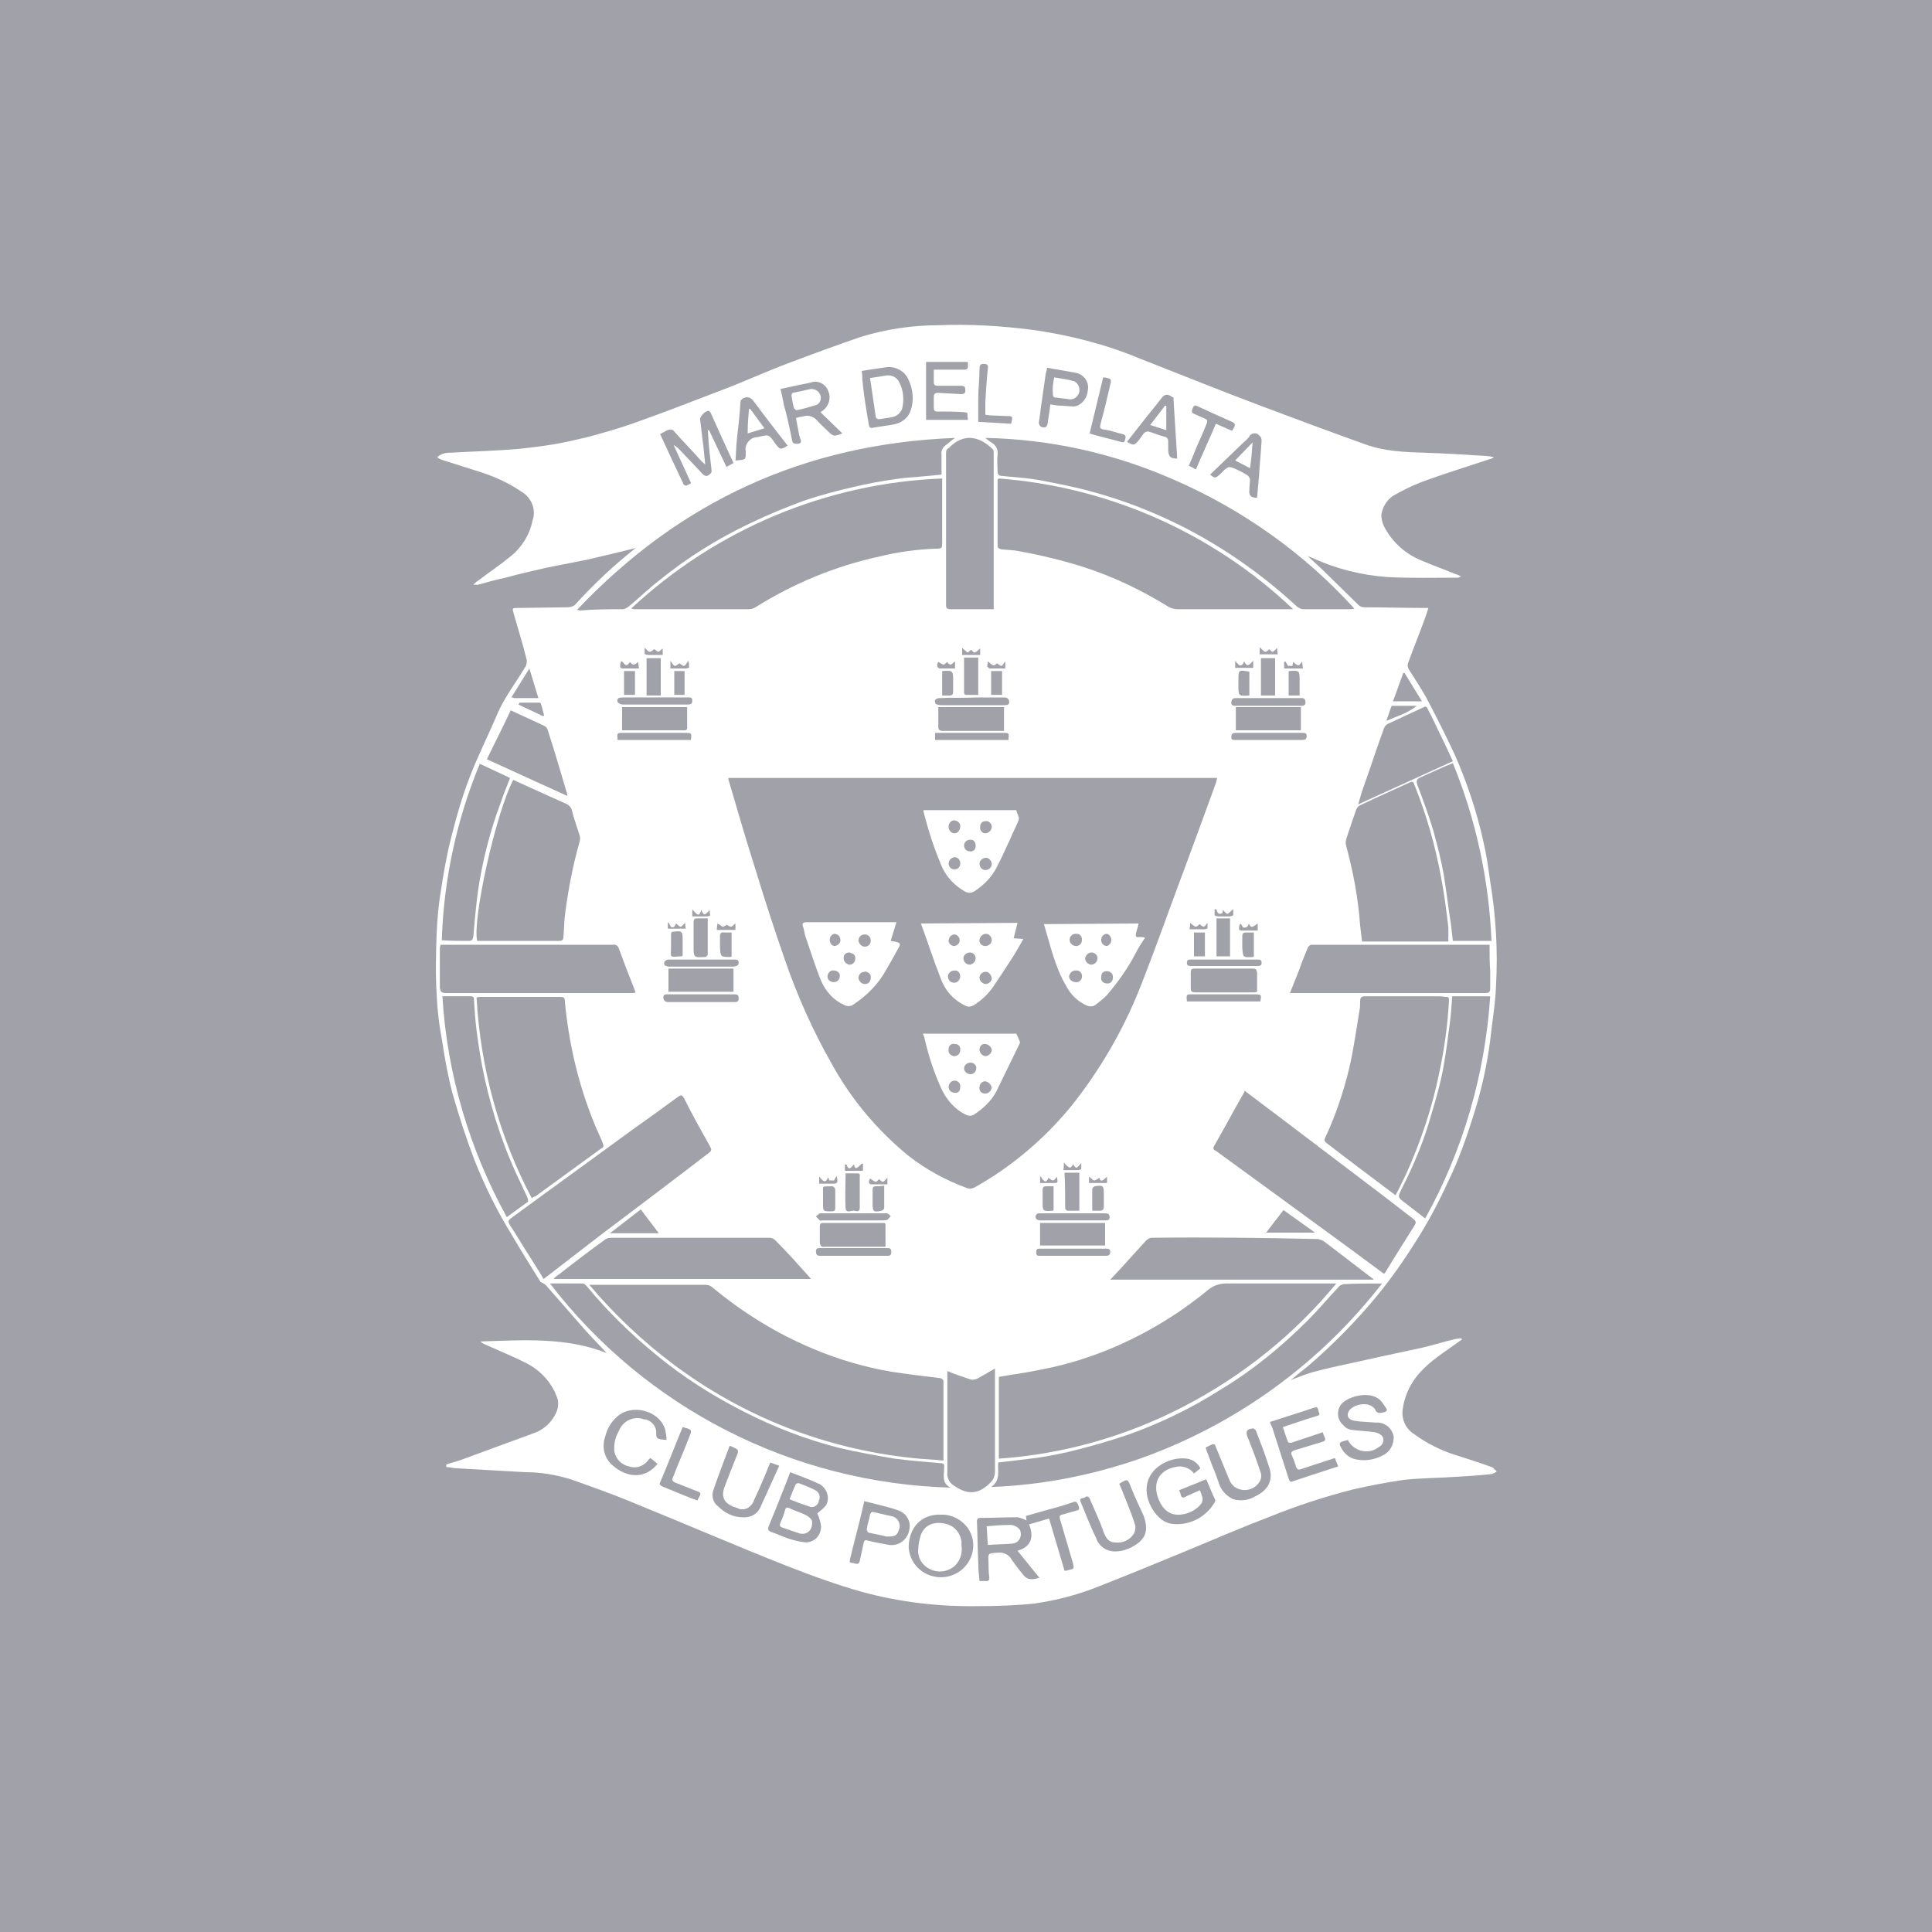 <?xml version="1.0" encoding="utf-8"?>
<!-- Generator: Adobe Illustrator 25.4.1, SVG Export Plug-In . SVG Version: 6.00 Build 0)  -->
<svg version="1.1" id="f251124b-c59f-4777-8ab0-fe7771913d8c"
	 xmlns="http://www.w3.org/2000/svg" xmlns:xlink="http://www.w3.org/1999/xlink" x="0px" y="0px" viewBox="0 0 300 300"
	 style="enable-background:new 0 0 300 300;" xml:space="preserve">
<style type="text/css">
	.st0{fill:#A1A1AA;}
</style>
<path class="st0" d="M187.3,229.7l-4.2,1.7c0.1,0.2,0.1,0.3,0.2,0.5c0.1,0.7,0.4,0.8,1,0.4c0.7-0.3,1.3-0.6,2-0.9
	c0.2,0.4,0.3,0.8,0.4,1.1c0.1,0.3,0,0.6-0.1,0.9c-0.8,1.1-2.1,1.7-3.4,1.8c-1.5,0.1-2.6-0.7-3.3-2.4c-1.1-2.8,0.3-4.8,3.2-5.1
	c0.9,0,1.8,0.4,2.3,1.1l1-0.8c-0.4-0.8-1.2-1.4-2.1-1.5c-2.7-0.4-6.8,1.6-6.2,5.6c0.3,1.8,1.7,4.1,3.7,4.5c2.7,0.4,5.4-0.9,6.8-3.3
	c0.1-0.1,0.1-0.2,0.1-0.4C188.2,231.9,187.8,230.8,187.3,229.7z"/>
<path class="st0" d="M83.1,185.8c3.4-2.5,6.9-5,10.3-7.5c0.3-0.1,0.4-0.4,0.2-0.7c0,0,0-0.1,0-0.1c-0.4-1-0.9-2-1.3-3
	c-2.5-6.1-4-12.6-4.6-19.1c0-0.5-0.2-0.6-0.7-0.6c-4.1,0-8.2,0-12.3,0c-0.2,0-0.4,0-0.7,0.1c0.6,10.9,3.5,21.6,8.6,31.2
	C82.7,185.9,82.9,185.8,83.1,185.8z"/>
<path class="st0" d="M81.9,186c-0.2-0.6-0.6-1.2-0.8-1.8c-2.7-5.4-4.6-11.1-5.9-17c-0.5-2.4-0.9-4.8-1.2-7.2
	c-0.2-1.6-0.3-3.1-0.4-4.7c0-0.3,0-0.6-0.5-0.6h-4.4c0.7,12,4.2,23.8,10,34.3c1.2-0.9,2.2-1.6,3.3-2.4C82,186.5,82,186.2,81.9,186z"
	/>
<path class="st0" d="M110.1,179c0.4-0.3,0.4-0.5,0.2-0.9c-1.4-2.5-2.8-5-4.1-7.6c-0.3-0.5-0.5-0.5-0.9-0.2c-2.2,1.6-4.5,3.3-6.8,4.9
	c-6.4,4.7-12.8,9.3-19.2,14c-0.4,0.3-0.4,0.5-0.2,0.9c1.2,1.8,2.2,3.6,3.4,5.4c0.6,1,1.3,2,1.9,3.1c0.3-0.2,0.5-0.4,0.8-0.6l7.9-6.1
	C98.8,187.6,104.5,183.3,110.1,179z"/>
<path class="st0" d="M224.3,115.4c-0.9-1.8-1.7-3.6-2.6-5.3c-0.1-0.3-0.3-0.5-0.6-0.3c-1.9,0.9-3.7,1.7-5.6,2.6
	c-0.3,0.2-0.5,0.4-0.6,0.7c-1.1,3-2.1,6.1-3.2,9.2c-0.3,0.8-0.5,1.6-0.8,2.6l14.7-6.7L224.3,115.4z"/>
<path class="st0" d="M146.4,113.5c1.4,0,2.8,0,4.1,0h5.4v-3.7h-10.2c0,1.1,0,2.1,0,3.1C145.7,113.3,145.9,113.5,146.4,113.5z"/>
<path class="st0" d="M145.2,114.9h11.4c0.1-1.1,0.1-1.1-0.8-1.1h-10.6V114.9z"/>
<path class="st0" d="M194.6,148.6c0,0,0,0,0.1-0.1v-3.7c-0.5,0-0.8,0-1.2,0s-0.6,0.1-0.6,0.6s0,1.1,0,1.7
	C193,148.7,193,148.7,194.6,148.6z"/>
<path class="st0" d="M225.1,159.1c-0.3,2.3-0.6,4.6-1,6.8s-1.1,4.7-1.8,7c-1.1,4-2.7,7.9-4.6,11.6c-0.7,1.4-0.7,1.4,0.5,2.3l3.1,2.4
	c5.9-10.6,9.3-22.4,10.1-34.5h-5.9C225.4,156.2,225.3,157.6,225.1,159.1z"/>
<path class="st0" d="M148.2,167.8c-0.5,0-0.9,0.5-0.9,1c0,0.5,0.4,0.9,1.1,0.9c0.4,0,0.7-0.3,0.7-0.9
	C149.2,168.3,148.8,167.8,148.2,167.8C148.2,167.8,148.2,167.8,148.2,167.8z"/>
<path class="st0" d="M110.2,141.3c-0.8,0.9-0.9,0.9-1.3,0c-0.4,1.4-0.9,0.4-1.4-0.1v1.1c0.7,0,1.4,0,2.1,0c0.2,0,0.6,0,0.7-0.2
	C110.2,141.9,110.2,141.6,110.2,141.3z"/>
<path class="st0" d="M219.5,189.3c-1.7-1.3-3.5-2.7-5.2-4L199.4,174l-6.1-4.6c-0.1,0.1-0.1,0.1-0.1,0.2c-1.6,2.8-3.1,5.6-4.7,8.4
	c-0.2,0.4,0,0.6,0.3,0.7l9.2,6.7l11.9,8.7l5,3.7l0.2-0.2c1.5-2.5,3.1-5,4.6-7.4C220,189.7,219.7,189.5,219.5,189.3z"/>
<path class="st0" d="M106.4,143.3c-0.3,0.2-0.5,0.6-0.7,0.6s-0.5-0.3-0.7-0.5c-0.1,0.1-0.2,0.4-0.3,0.5c-0.7,0.4-0.6-0.5-1-0.7v1
	h2.8C106.4,143.9,106.4,143.6,106.4,143.3z"/>
<path class="st0" d="M113.4,148.6c0.1,0,0.1,0,0.2-0.1v-3.7c-0.4,0-0.8,0-1.1,0c-0.5-0.1-0.7,0.1-0.7,0.6s0,1.1,0,1.7
	C111.9,148.6,111.9,148.6,113.4,148.6z"/>
<path class="st0" d="M114.2,143.4c-0.3,0.2-0.5,0.5-0.7,0.5s-0.5-0.2-0.6-0.3c-0.3,0.1-0.5,0.4-0.7,0.3s-0.4-0.3-0.6-0.4l-0.2-0.1
	c0,0.3-0.1,0.6-0.1,1h2.9C114.2,144,114.2,143.7,114.2,143.4z"/>
<path class="st0" d="M105.8,148.5l0.2-0.1v-2.2c0-1.7,0-1.7-1.7-1.5c0,0.1,0,0.2-0.1,0.2c0,0.7,0,1.4,0,2
	C104.2,148.8,103.8,148.6,105.8,148.5z"/>
<path class="st0" d="M108.3,142.6c-0.4,0-0.6,0.1-0.6,0.6c0,1.2,0,2.5,0,3.7c0,1.8,0,1.8,1.8,1.7c0.2,0,0.4-0.3,0.4-0.4
	c0-1.8,0-3.6,0-5.6C109.3,142.6,108.8,142.6,108.3,142.6z"/>
<path class="st0" d="M163.5,188c0,0,0.1-0.1,0.1-0.1v-3.7c-0.4,0-0.8,0-1.1,0c-0.5,0-0.6,0.2-0.6,0.6s0,1.2,0,1.8
	C161.9,188.1,161.9,188.1,163.5,188z"/>
<path class="st0" d="M190.6,141.9c-0.2,0-0.4-0.3-0.7-0.6c0,0.1-0.1,0.4-0.1,0.5c-0.6,0.3-0.8-0.1-0.9-0.6h-0.3c0,0.3,0,0.6,0,0.9
	c0,0.1,0.4,0.2,0.6,0.2c0.6,0,1.1,0,1.7,0c0.2,0,0.5-0.1,0.6-0.2c0-0.3,0-0.6,0-0.9C191,141.5,190.8,141.9,190.6,141.9z"/>
<path class="st0" d="M167.9,180.6c-0.3,0.3-0.5,0.6-0.7,0.7s-0.4-0.3-0.6-0.5c-0.3,0.7-0.6,0.7-1.4-0.3c0,0.5,0,0.8-0.1,1.2
	c0.8,0,1.5,0,2.2,0c0.2,0,0.6-0.1,0.6-0.2C167.9,181.2,167.9,180.9,167.9,180.6z"/>
<path class="st0" d="M160.8,188.9c0,0.5,0.4,0.6,0.8,0.6h10c0.4,0,0.7,0,0.7-0.5s-0.3-0.6-0.7-0.6h-10
	C161.2,188.4,160.9,188.4,160.8,188.9z"/>
<rect x="188.9" y="142.6" class="st0" width="2.1" height="5.9"/>
<path class="st0" d="M164.1,182.7c-0.2,0.3-0.4,0.6-0.6,0.6s-0.5-0.3-0.7-0.4c-0.5,1.2-0.9,0.1-1.3-0.3v1.1h2
	C164.3,183.7,164.3,183.7,164.1,182.7z"/>
<path class="st0" d="M184.3,149.5c0,0.5,0.3,0.5,0.7,0.5h5.2l0,0h5.1c0.4,0,0.6-0.1,0.6-0.5s-0.2-0.5-0.6-0.5H185
	C184.6,149,184.3,149,184.3,149.5z"/>
<rect x="185.4" y="144.8" class="st0" width="1.7" height="3.7"/>
<path class="st0" d="M194.5,150.4h-9c-0.4,0-0.6,0.1-0.6,0.6c0,0.8,0,1.6,0,2.4c0,0.5,0.1,0.7,0.7,0.7c3,0,6,0,9,0
	c0.2,0,0.4,0,0.6-0.1c0-1,0-2,0-3C195.1,150.5,195,150.4,194.5,150.4z"/>
<path class="st0" d="M187.5,144.1c0-0.3,0-0.5,0-0.8c-0.3,0.3-0.4,0.6-0.6,0.6s-0.5-0.3-0.6-0.4c-0.2,0.1-0.4,0.4-0.6,0.4
	s-0.5-0.3-0.9-0.6c0,0.3,0,0.6-0.1,1c0.8,0,1.5,0,2.2,0C187.2,144.3,187.5,144.2,187.5,144.1z"/>
<path class="st0" d="M195.3,143.4c-1,0.7-1,0.7-1.4,0c-0.1,0.6-0.5,0.7-0.9,0.6c-0.1-0.2-0.2-0.4-0.3-0.5s-0.2,0-0.2,0.1
	c-0.1,0.2-0.1,0.5-0.1,0.7c0,0.1,0.2,0.2,0.4,0.2h2.5V143.4z"/>
<path class="st0" d="M167.1,170.8c4.3-5.6,7.8-11.8,10.3-18.4c2.2-5.6,4.2-11.3,6.3-16.9c1.7-4.6,3.4-9.2,5.1-13.9
	c0.1-0.3,0.1-0.5,0.2-0.8h-75.9c0,0.1,0,0.2,0,0.2c1.4,4.8,2.8,9.6,4.3,14.3c1.4,4.6,2.9,9.2,4.5,13.8c1.9,5.5,4.3,10.9,7.2,16
	c3,5.5,7.1,10.4,12,14.4c2.7,2.1,5.8,3.8,9.1,5c0.4,0.1,0.7,0.1,1.1-0.1c1.1-0.6,2.2-1.3,3.3-2C159.4,179.2,163.6,175.3,167.1,170.8
	z M139.4,147.4c-0.6,1.1-1.2,2.2-1.8,3.2c-1.2,2.2-3,4-5.1,5.4c-0.4,0.3-1,0.3-1.5,0c-1.6-0.7-2.8-2.1-3.5-3.7
	c-0.9-2.2-1.6-4.5-2.4-6.8c-0.2-0.5-0.2-1.1-0.4-1.6s0-0.7,0.5-0.7h13.2c0.2,0,0.4,0,0.8,0l-0.9,2.9l0.6,0.1
	C139.9,146.4,139.9,146.6,139.4,147.4z M176.8,143.4c-0.1,0.6-0.3,1-0.4,1.5s0,0.7,0.5,0.6c0.3,0,0.6,0,0.9,0.1
	c-0.6,0.9-1.1,1.7-1.5,2.5c-1.2,2.3-2.7,4.4-4.4,6.4c-0.6,0.6-1.2,1.1-1.9,1.6c-0.3,0.2-0.7,0.2-1.1,0.1c-1.5-0.6-2.7-1.8-3.4-3.2
	c-1.7-2.9-2.4-6.2-3.4-9.5L176.8,143.4z M143.4,125.8h14.4c0.1,0.4,0.3,0.8,0.4,1.1c0,0.1,0,0.3,0,0.4c-0.4,1-0.9,1.9-1.3,2.9
	c-0.7,1.5-1.4,3.1-2.2,4.6c-0.8,1.5-2,2.7-3.4,3.6c-0.8,0.5-1.4,0.1-2-0.3c-1.4-0.9-2.6-2.3-3.2-3.9c-1.1-2.6-2-5.4-2.7-8.2
	C143.4,126,143.4,125.9,143.4,125.8L143.4,125.8z M158,143.3c-0.2,0.8-0.4,1.6-0.6,2.4l1.5,0.1c-0.5,0.9-1,1.8-1.5,2.6
	c-1.1,1.7-2.2,3.4-3.3,5c-0.8,1.1-1.8,2-2.9,2.7c-0.4,0.2-0.8,0.3-1.2,0.1c-1.8-0.8-3.2-2.3-3.9-4.2c-1.1-2.8-2-5.6-3.1-8.6
	L158,143.3z M151.2,173.1c-0.4,0.2-0.8,0.2-1.2,0c-1.7-0.8-3-2.3-3.8-4c-1.1-2.4-1.9-4.8-2.5-7.3c-0.1-0.4-0.2-0.9-0.4-1.3h14.5
	c0.2,0.4,0.4,0.8,0.5,1.1c0.1,0.2,0.1,0.3,0,0.5c-1.2,2.5-2.4,4.9-3.6,7.4C153.9,171,152.6,172.2,151.2,173.1L151.2,173.1z"/>
<path class="st0" d="M87.8,197.1c-0.6,0.5-1.2,0.9-1.8,1.4l0.1,0.1h39.8c-0.1-0.2-0.2-0.3-0.3-0.4c-1.7-1.9-3.4-3.8-5.2-5.6
	c-0.3-0.3-0.6-0.4-1-0.4c-8.2,0-16.3,0-24.5,0c-0.4,0-0.8,0.1-1.1,0.4C91.8,194,89.8,195.6,87.8,197.1z"/>
<path class="st0" d="M220,109.6h-3.9c-0.3,0.7-0.5,1.5-0.8,2.2l0.1,0.1C216.9,111.2,218.5,110.8,220,109.6z"/>
<path class="st0" d="M99.5,187.8l-4.8,3.7h7.6L99.5,187.8z"/>
<path class="st0" d="M104.5,211.8c10.9,8.2,23.7,13.2,37.2,14.6c1.6,0.2,3.2,0.2,4.8,0.4c0-4.2,0-8.3,0-12.4c0-0.1-0.3-0.4-0.5-0.4
	c-2.5-0.3-5-0.6-7.6-1c-4.1-0.7-8.2-1.9-12-3.5c-5.8-2.4-11.1-5.7-15.9-9.7c-0.3-0.2-0.6-0.3-1-0.3c-5.7,0-11.3,0-17,0h-1
	C95.3,204,99.7,208.2,104.5,211.8z"/>
<path class="st0" d="M153,167.9c-0.5,0-0.9,0.4-0.9,0.9c-0.1,0.5,0.2,0.9,0.7,1c0.1,0,0.1,0,0.2,0c0.5,0,0.9-0.4,1-0.9
	C153.9,168.4,153.5,168,153,167.9z"/>
<path class="st0" d="M148.2,162.1c-0.5-0.1-0.9,0.3-0.9,0.8c0,0,0,0.1,0,0.1c-0.1,0.5,0.3,0.9,0.8,1c0,0,0.1,0,0.1,0
	c0.5,0,0.9-0.4,0.9-0.9c0.1-0.5-0.2-0.9-0.7-1C148.4,162.2,148.3,162.1,148.2,162.1z"/>
<path class="st0" d="M129.9,182.6l-0.4,0.7c-0.2,0-0.4,0-0.6,0s-0.2-0.3-0.3-0.5c-0.5,1.2-0.9,0.4-1.4-0.1v1.1c0.7,0,1.4,0,2.1,0
	S130.2,183.7,129.9,182.6z"/>
<path class="st0" d="M209,131.2c1.1,4.1,1.9,8.2,2.2,12.5c0.1,0.8,0.2,1.6,0.3,2.5h13.4c0-0.7,0-1.4,0-2.2c-0.3-2.5-0.6-5-1.1-7.6
	c-0.9-5-2.3-9.9-4.2-14.6c-0.1-0.4-0.3-0.5-0.7-0.3c-2.6,1.2-5.1,2.3-7.6,3.5c-0.3,0.1-0.6,0.4-0.7,0.7c-0.5,1.4-1,2.9-1.5,4.4
	C209,130.5,208.9,130.8,209,131.2z"/>
<path class="st0" d="M150.7,165c-0.5,0-1,0.4-1,0.9c0,0.5,0.5,0.9,1,0.9c0.5,0,0.9-0.4,0.9-1c0,0,0,0,0,0
	C151.6,165.4,151.2,165,150.7,165C150.7,165,150.7,165,150.7,165z"/>
<path class="st0" d="M136,184.2c-0.4,0-0.5,0.2-0.5,0.5c0,0.7,0,1.4,0,2.2c0,1.2,0.1,1.4,1.4,1.1c0.2-0.1,0.4-0.2,0.4-0.5
	c0-1.1,0-2.2,0-3.4C136.8,184.2,136.4,184.2,136,184.2z"/>
<rect x="103.8" y="150.4" class="st0" width="10.1" height="3.6"/>
<path class="st0" d="M128.1,193.6c1.9,0,3.9,0,5.8,0h3.6V190c-0.1,0-0.1-0.1-0.2-0.1h-9.5c-0.4,0-0.5,0.2-0.5,0.6c0,0.8,0,1.7,0,2.5
	C127.4,193.5,127.6,193.7,128.1,193.6z"/>
<path class="st0" d="M137.8,182.9c-0.3,0.2-0.5,0.6-0.7,0.6s-0.5-0.3-0.6-0.4c-0.1,0.1-0.4,0.5-0.6,0.4s-0.5-0.3-0.8-0.5
	c-0.3,0.5-0.2,0.9,0.2,0.9c0.8,0,1.6,0,2.5,0C137.8,183.4,137.8,183.1,137.8,182.9z"/>
<path class="st0" d="M129.1,184.2c-1.5,0.1-1.3-0.3-1.3,1.3v0.5l0,0v0.8c0,1.3,0,1.3,1.3,1.3c0.4,0,0.6-0.1,0.6-0.5c0-1,0-1.9,0-2.9
	C129.6,184.4,129.5,184.2,129.1,184.2z"/>
<path class="st0" d="M114.7,149.5c0-0.5-0.3-0.5-0.8-0.5c-1.7,0-3.3,0-5,0l0,0c-1.7,0-3.4,0-5.1,0c-0.2,0-0.4,0.1-0.6,0.3
	c-0.1,0.2-0.1,0.4,0,0.6c0.2,0.1,0.5,0.2,0.7,0.2c3.3,0,6.6,0,10,0C114.3,150,114.7,150,114.7,149.5z"/>
<path class="st0" d="M127.3,195c3.4,0,6.9,0,10.4,0c0.4,0,0.7,0,0.7-0.6s-0.3-0.6-0.7-0.6h-10.4c-0.4,0-0.6,0.1-0.6,0.5
	S126.8,195,127.3,195z"/>
<path class="st0" d="M127.3,189.5c0.1,0.1,0.2,0,0.3,0h4.8l0,0h4.7c0.2,0,0.5,0,0.7-0.1c0.2-0.2,0.4-0.4,0.5-0.6
	c-0.2-0.1-0.4-0.4-0.6-0.4c-1.8,0-3.6,0-5.5,0c-1.6,0-3.2,0-4.8,0c-0.2,0-0.5,0.3-0.7,0.5C126.9,189.1,127.1,189.3,127.3,189.5z"/>
<path class="st0" d="M218.1,104.5h-0.2l-1.6,4.4h4.5L218.1,104.5z"/>
<path class="st0" d="M133.8,180.7c-0.9,0.9-1,0.9-1.2,0.1c-0.2,0.2-0.4,0.5-0.6,0.6s-0.5-0.2-0.5-0.5c0,0-0.2-0.1-0.3-0.1v1h2.8
	V180.7z"/>
<path class="st0" d="M133.3,182.2c-0.6,0-1.3,0-2,0c0,1.9-0.1,3.7,0,5.4c0.1,0.9,0.9,0.3,1.4,0.4c0.3,0.1,0.8,0.2,0.8-0.4
	c0-1.7,0-3.4,0-5C133.6,182.4,133.4,182.2,133.3,182.2z"/>
<path class="st0" d="M220.6,120.7c-0.7,0.3-0.7,0.6-0.5,1.2c0.9,2.4,1.8,4.8,2.5,7.2c0.6,2.2,1.2,4.5,1.6,6.8
	c0.4,2.5,0.7,5.1,1.1,7.6c0.1,0.9,0.2,1.8,0.3,2.6h6c-0.4-9.5-2.4-18.8-6-27.6C223.8,119.2,222.2,120,220.6,120.7z"/>
<path class="st0" d="M96.6,113.4h9.8c0.2,0,0.3-0.2,0.3-0.3c0-1.1,0-2.2,0-3.3H96.6V113.4z"/>
<path class="st0" d="M103.7,155.6c1.7,0,3.4,0,5.1,0l0,0c1.8,0,3.5,0,5.3,0c0.4,0,0.6-0.1,0.6-0.6s-0.2-0.6-0.6-0.6h-10.5
	c-0.4,0-0.6,0.1-0.6,0.5S103.3,155.6,103.7,155.6z"/>
<path class="st0" d="M95.9,114.9h11.4c0.1-1.1,0.1-1.1-0.9-1.1h-9.7C95.8,113.8,95.8,113.8,95.9,114.9z"/>
<path class="st0" d="M100.5,220.5c0.9,0.3,1.5,1.2,1.4,2.2c0,0.6,0.2,0.7,0.7,0.8l0.9,0.1c0-0.5-0.1-1.1-0.2-1.6
	c-0.9-3-5.2-4.1-7.5-2c-0.9,0.8-1.5,1.8-1.8,3c-0.6,1.6-0.2,3.5,1.2,4.6c2.2,1.9,5,2.1,6.9-0.3l-1.1-0.9c-0.1,0.1-0.3,0.2-0.4,0.4
	c-0.7,0.9-1.9,1.3-2.9,0.9c-1.2-0.2-2.1-1.2-2.3-2.3c-0.1-1.1,0.1-2.2,0.7-3.2c0.6-1.6,2.4-2.4,3.9-1.8
	C100.2,220.4,100.4,220.4,100.5,220.5z"/>
<path class="st0" d="M147.6,231c-1.4-0.7-1-1.9-1-3c0-0.1,0-0.1,0-0.2c0.1-0.5-0.2-0.6-0.6-0.6c-2.4-0.2-4.7-0.4-7.1-0.7
	c-2.9-0.5-5.8-1-8.7-1.7c-5.1-1.3-10-3.2-14.7-5.6c-4.9-2.5-9.5-5.4-13.7-8.9c-3.9-3.2-7.5-6.7-10.7-10.6c-0.2-0.2-0.4-0.4-0.6-0.4
	c-1.6,0-3.2,0-5.1,0C100.3,218.7,123.1,230.3,147.6,231z"/>
<path class="st0" d="M95.9,109c0.1,0.2,0.5,0.4,0.8,0.4c1.7,0,3.3,0,5,0h5c0.4,0,0.8,0,0.8-0.6s-0.4-0.5-0.8-0.5h-4.9
	c-1.7,0-3.4,0-5.1,0C96.2,108.3,95.7,108.4,95.9,109z"/>
<rect x="100.4" y="102.2" class="st0" width="2.2" height="5.8"/>
<path class="st0" d="M102.9,100.7c-0.3,0.2-0.5,0.5-0.7,0.5s-0.4-0.3-0.6-0.4c-0.2,0.1-0.4,0.4-0.7,0.4s-0.4-0.3-0.8-0.6
	c0,0.3,0,0.6,0,0.9c0,0.1,0.4,0.2,0.6,0.2c0.7,0,1.4,0,2.2,0C102.9,101.3,102.9,101,102.9,100.7z"/>
<path class="st0" d="M108.1,231.5c-1.1-0.4-2.2-0.9-3.3-1.3c-0.4-0.2-0.5-0.4-0.3-0.8c0.8-2.1,1.7-4.1,2.5-6.2
	c0.5-1.2,0.5-1.2-1-1.6c-1.2,2.9-2.3,5.8-3.5,8.6c-0.2,0.4,0.1,0.4,0.3,0.6l4.4,1.8l1.1,0.4c0.1-0.2,0.1-0.3,0.2-0.4
	C108.9,231.8,108.9,231.8,108.1,231.5z"/>
<rect x="96.9" y="104.2" class="st0" width="1.7" height="3.7"/>
<path class="st0" d="M96.7,102.8c-0.1-0.1-0.1-0.1-0.2-0.1h-0.1c0,0,0,0.1,0,0.1l-0.1,0.4c0,0.1,0,0.2,0,0.3c0,0.2,0.2,0.3,0.3,0.3
	c0.8,0,1.7,0,2.6,0c0-0.4-0.1-0.7-0.1-1c-0.3,0.2-0.5,0.4-0.7,0.4s-0.4-0.2-0.6-0.4C97.4,103.4,97.2,103.5,96.7,102.8z"/>
<path class="st0" d="M146.3,235.2c-3.2-0.2-5.2,2-5.2,5.1c0.2,2.8,2.6,4.8,5.4,4.6c2.4-0.2,4.3-2,4.6-4.4c0.3-2.7-1.7-5-4.4-5.3
	C146.5,235.2,146.4,235.2,146.3,235.2z M148.2,243.2c-1.1,0.9-2.6,1.1-3.9,0.4c-1.2-0.6-1.9-1.9-1.7-3.2c0-0.7,0.2-1.4,0.4-2.1
	c0.6-1.5,2-2.1,3.8-1.7c1.4,0.3,2.4,1.5,2.5,2.9c0,0.2,0,0.4,0,0.5C149.5,241.1,149.1,242.4,148.2,243.2L148.2,243.2z"/>
<path class="st0" d="M208.6,199.4c-0.3,0.1-0.6,0.2-0.8,0.5c-1.6,1.7-3.1,3.5-4.7,5.1c-4.1,4.1-8.6,7.8-13.6,10.8
	c-4.4,2.8-9.1,5.1-14.1,6.9c-3.2,1.1-6.4,2-9.7,2.8c-1.9,0.4-3.8,0.8-5.7,1c-1.6,0.2-3.3,0.4-5,0.6c-0.1,1.3,0.4,2.8-1.1,3.8
	c7.9-0.3,15.6-1.8,23.1-4.4c14.9-5.3,27.9-14.7,37.6-27.2C212.5,199.3,210.5,199.3,208.6,199.4z"/>
<path class="st0" d="M175.6,230.9c-0.5-1.3-0.5-1.3-1.8-0.5c0.1,0.2,0.2,0.5,0.3,0.7c0.7,1.8,1.5,3.6,2.1,5.5c0.2,0.5,0.1,1-0.1,1.5
	c-0.6,1-1.8,1.6-3,1.4c-1,0-1.4-0.8-1.7-1.5l-0.2-0.6c-0.6-1.6-1.3-3.1-2-4.7c-0.2-0.4-0.5-0.4-0.7-0.2s-1,0-0.7,0.7
	c0.8,1.9,1.5,3.8,2.4,5.6c0.4,1.3,1.7,2.2,3.1,2.1c0.7,0,1.4-0.2,2.1-0.5c2.3-1.1,3.1-2.4,2.2-5
	C176.9,233.9,176.2,232.4,175.6,230.9z"/>
<path class="st0" d="M165.4,187.6c0,0.2,0.2,0.3,0.3,0.4c0.6,0,1.3,0,1.9,0v-5.9h-2.3C165.4,184,165.4,185.8,165.4,187.6z"/>
<path class="st0" d="M209.7,222c1.3,0.2,2.6,0.2,3.8,0.4c0.5,0.1,0.9,0.3,1.2,0.7c0.3,0.6,0,1.3-0.6,1.6c-1.4,1.1-3.4,0.8-4.5-0.6
	c-0.1-0.1-0.2-0.3-0.3-0.5c-0.2,0.1-0.5,0.1-0.7,0.2c-0.6,0.1-0.7,0.4-0.4,0.9c0.4,0.9,1.3,1.7,2.3,1.9c1.4,0.3,2.9,0.1,4.2-0.6
	c1.1-0.5,1.8-1.7,1.7-3c-0.3-1.3-1.4-2.2-2.8-2.1c-1.1-0.1-2.3-0.1-3.4-0.3c-0.4-0.1-0.8-0.3-0.9-0.7c-0.1-0.4,0.1-0.7,0.3-1
	c0.7-0.7,1.8-1,2.8-0.8c0.4,0.1,0.8,0.3,1.1,0.7c0.3,0.8,0.8,0.6,1.4,0.5c0.4-0.1,0.6-0.3,0.3-0.7c-0.3-0.4-0.5-0.8-0.9-1.2
	c-1.6-1.5-4.9-0.6-6,0.6c-0.8,1-0.7,2.5,0.3,3.3C208.9,221.7,209.3,221.9,209.7,222z"/>
<path class="st0" d="M195,222.1c-0.1-0.1-0.3-0.3-0.4-0.3c-1,0.1-1.2,0.4-0.9,1.3c0,0.1,0.1,0.2,0.1,0.2c0.7,1.8,1.4,3.6,2,5.5
	c0.1,0.5,0,1-0.3,1.4c-0.8,1.2-2.4,1.5-3.6,0.8c-0.5-0.3-0.8-0.7-1-1.2c-0.7-1.7-1.4-3.4-2.1-5.1c-0.1-0.2-0.1-0.6-0.6-0.4
	s-0.6,0.3-1,0.5l1,2.7c0.4,0.9,0.7,1.8,1,2.6c0.3,1.2,1.2,2.2,2.3,2.7c1.1,0.3,2.3,0.2,3.3-0.4c2-0.9,3.1-2.5,2.2-4.8
	C196.4,225.7,195.7,223.9,195,222.1z"/>
<path class="st0" d="M152.2,100.7c-0.3,0.2-0.5,0.5-0.8,0.6s-0.4-0.3-0.6-0.4c-0.2,0.1-0.5,0.5-0.6,0.4s-0.5-0.4-0.8-0.7v1.1h2.8
	L152.2,100.7z"/>
<path class="st0" d="M139.4,234.5c-1.1-0.4-2.1-0.6-3.2-0.9c-0.7-0.2-1.3-0.3-2-0.5c-0.2,0.9-0.4,1.8-0.6,2.6
	c-0.5,2.1-1.1,4.2-1.6,6.4c-0.1,0.4-0.1,0.6,0.4,0.6c0.2,0,0.3,0.1,0.4,0.1c0.4,0.1,0.6,0,0.7-0.4c0.2-0.9,0.4-1.8,0.6-2.8
	c0.1-0.4,0.2-0.5,0.6-0.4c1.1,0.3,2.3,0.5,3.4,0.7c1.5,0.2,2.9-0.9,3.1-2.4C141.5,236.2,140.7,234.9,139.4,234.5z M139.4,238
	c-0.3,0.5-0.6,0.6-1.7,0.6c-0.8-0.2-1.8-0.4-2.8-0.6c-0.2-0.1-0.3-0.3-0.3-0.6c0.1-0.8,0.4-1.5,0.5-2.2c0.1-0.3,0.2-0.5,0.6-0.4
	c0.8,0.2,1.7,0.4,2.6,0.6c0.9,0.1,1.5,0.9,1.4,1.8C139.6,237.5,139.5,237.8,139.4,238L139.4,238z"/>
<path class="st0" d="M166.5,233.3c-1.4,0.5-2.9,0.9-4.4,1.3l-2.8,0.8l0.1,0.7c-0.4-0.2-0.9-0.4-1.4-0.5c-1.9,0-3.9,0.1-5.8,0.1
	c-0.4,0-0.5,0.2-0.5,0.6c0.1,2.1,0.1,4.2,0.2,6.4c0,0.9,0.1,1.9,0.2,2.8c0.4,0,0.6,0,0.9,0c0.5,0.1,0.7-0.2,0.6-0.7
	c-0.1-0.7-0.1-1.4-0.1-2.1c-0.1-1.6-0.1-1.5,1.5-1.6c0.8-0.1,1.7,0.3,2.1,1.1c0.5,0.7,1,1.4,1.6,2.1c0.7,1,1.3,1.1,2.7,0.7l-3.4-4.2
	c2.1-0.6,2.6-2.1,1.8-4.1l3.1-0.9c0.8,2.7,1.6,5.4,2.4,8.1c0.2,0,0.4,0,0.6-0.1c0.9-0.2,0.9-0.2,0.7-1.1c-0.7-2.3-1.3-4.5-2-6.8
	c-0.1-0.4-0.1-0.6,0.3-0.7c0.7-0.2,1.4-0.4,2.1-0.6c0.4-0.1,0.7-0.1,0.5-0.7S167.1,233,166.5,233.3z M157.1,239.7
	c-1.2,0.1-2.4,0.1-3.7,0.2c-0.1-1-0.1-1.9-0.2-2.9c1.2-0.1,2.2-0.2,3.3-0.2c0.7-0.1,1.5,0.2,1.9,0.8c0.3,0.8,0,1.7-0.8,2
	C157.5,239.6,157.3,239.7,157.1,239.7z"/>
<path class="st0" d="M119.6,227.1c-0.8,2-1.6,3.9-2.5,5.8c-0.3,1-1.3,1.7-2.3,1.4c-0.1,0-0.1,0-0.2-0.1c-1.8-0.5-2.8-1.4-2.1-3.3
	c0.6-1.6,1.2-3.1,1.8-4.6c0.5-1.2,0.5-1.2-1-1.8c-0.9,2.4-1.8,4.7-2.6,7.1c-0.2,0.9,0.1,1.8,0.8,2.3c1,1,2.3,1.7,3.8,1.7
	c1.1,0.1,2.2-0.4,2.7-1.4c1-2.2,2-4.4,3-6.6L119.6,227.1z"/>
<rect x="104.7" y="104.2" class="st0" width="1.6" height="3.7"/>
<path class="st0" d="M197.6,221.8l2.5,7.8c0.1,0.4,0.3,0.6,0.7,0.4c0.9-0.3,1.8-0.6,2.7-0.9l4.3-1.4c-0.2-0.5-0.4-0.9-0.5-1.3
	c-1.9,0.6-3.7,1.2-5.5,1.8c-0.2,0-0.4-0.1-0.5-0.3c-0.2-0.6-0.4-1.3-0.7-1.9c-0.2-0.4-0.1-0.6,0.4-0.8c1.4-0.4,2.9-0.9,4.3-1.3
	c0.4-0.1,0.6-0.3,0.4-0.7s-0.2-0.5-0.3-0.8l-0.3,0.1c-1.5,0.5-3,1-4.5,1.5c-0.2,0.1-0.6,0-0.6-0.1c-0.3-0.7-0.5-1.5-0.8-2.3
	c1.8-0.6,3.5-1.2,5.2-1.7c0.4-0.1,0.6-0.2,0.4-0.6s0-1-0.8-0.7l-1.5,0.5l-5.3,1.7C197.3,221.2,197.5,221.5,197.6,221.8z"/>
<path class="st0" d="M192.3,105.6v0.8c0,1.7,0,1.7,1.7,1.6v-3.7C192.3,104,192.3,104,192.3,105.6z"/>
<path class="st0" d="M194.9,154.4h-9.8c-0.9,0-0.9,0-0.8,1.1h11.4C195.9,154.5,195.9,154.4,194.9,154.4z"/>
<path class="st0" d="M202.2,108.4c-1.3,0-2.6,0-3.9,0c-2.1,0-4.1,0-6.2,0c-0.5,0-0.8,0-0.9,0.6s0.4,0.6,0.8,0.6h10.1
	c0.4,0,0.7-0.2,0.6-0.6C202.7,108.6,202.5,108.4,202.2,108.4z"/>
<path class="st0" d="M207.5,199.3h-0.8c-5.4,0-10.9,0-16.3,0c-1,0-1.9,0.3-2.7,0.9c-4.2,3.5-8.9,6.4-13.8,8.6
	c-3.8,1.7-7.8,3-11.9,3.8c-2.3,0.5-4.6,0.8-6.9,1.2v12.7c10.1-0.7,19.9-3.5,28.9-8.2C193,213.6,201,207.2,207.5,199.3z"/>
<path class="st0" d="M194.6,102.6c-0.5,0.5-0.9,1.2-1.4,0.1c-0.5,1.2-1,0.4-1.4-0.1v1.1h2.8V102.6z"/>
<rect x="191.9" y="109.8" class="st0" width="10.1" height="3.6"/>
<path class="st0" d="M170,184.2c-0.2,0.1-0.3,0.2-0.4,0.4c0,1.1,0,2.2,0,3.4c0.4,0,0.8,0,1.2,0s0.6-0.2,0.6-0.6c0-0.6,0-1.3,0-2
	C171.4,184.1,171.3,184,170,184.2z"/>
<path class="st0" d="M107,103.7c0-0.4,0-0.7-0.1-1.1c-0.3,0.4-0.5,0.8-0.7,0.8s-0.5-0.3-0.7-0.4c-0.2,0.1-0.5,0.4-0.7,0.4
	s-0.4-0.4-0.7-0.8v1.2h2.5C106.8,103.7,106.9,103.7,107,103.7z"/>
<path class="st0" d="M161.5,195c3.4,0,6.8,0,10.2,0c0.4,0,0.7-0.1,0.7-0.6s-0.3-0.5-0.6-0.5h-10.2c-0.3,0-0.7-0.1-0.7,0.5
	S161.1,195,161.5,195z"/>
<rect x="161.5" y="189.9" class="st0" width="10.1" height="3.5"/>
<path class="st0" d="M171.9,182.7c-0.8,0.8-1,0.8-1.2,0.2c-0.3,0.2-0.6,0.4-0.8,0.4s-0.5-0.4-0.8-0.6v1h2.8V182.7z"/>
<path class="st0" d="M146.3,104.2v3.8c0.4,0,0.8,0,1.1,0c0.5,0,0.6-0.2,0.6-0.6s0-1.1,0-1.6C148,104.1,148,104.1,146.3,104.2z"/>
<path class="st0" d="M154.2,103.3c-0.3-0.1-0.5-0.4-0.8-0.6c0,0.3-0.1,0.5-0.1,0.8c0.1,0.1,0.2,0.2,0.3,0.3c0.9,0,1.7,0,2.5,0v-1.1
	c-0.3,0.3-0.4,0.7-0.6,0.7s-0.5-0.3-0.7-0.4C154.7,103.1,154.4,103.4,154.2,103.3z"/>
<rect x="153.9" y="104.2" class="st0" width="1.7" height="3.7"/>
<path class="st0" d="M98,94.5c0.2,0,0.3,0.1,0.5,0.1c5.9,0,11.8,0,17.7,0c0.4,0,0.8-0.1,1.1-0.3c5.9-3.7,12.4-6.4,19.3-7.9
	c2.9-0.7,5.8-1.1,8.7-1.2c1,0,1-0.1,1-1c0-3.1,0-6.2,0-9.2c0-0.2,0-0.4,0-0.7C128.3,75,111.2,82.2,98,94.5z"/>
<path class="st0" d="M147.1,102.8c-0.2,0.1-0.4,0.4-0.6,0.4s-0.5-0.3-0.8-0.4c-0.3,0.4-0.2,0.9,0.2,1c0.8,0,1.6,0,2.4,0v-1.1
	c-0.3,0.2-0.5,0.5-0.7,0.5S147.2,103,147.1,102.8z"/>
<path class="st0" d="M154.9,74.5c0,3.4,0,6.8,0,10.2c0,0.4,0.2,0.5,0.6,0.6c0.9,0.1,1.9,0.1,2.8,0.3c3.3,0.6,6.6,1.4,9.8,2.4
	c4.7,1.5,9.1,3.6,13.3,6.2c0.5,0.3,1,0.4,1.6,0.4c5.7,0,11.4,0,17.1,0c0.2,0,0.5,0,0.7,0c-12.4-11.8-28.6-19-45.7-20.3
	C154.9,74.4,154.9,74.5,154.9,74.5z"/>
<rect x="195.8" y="102.2" class="st0" width="2.2" height="5.8"/>
<path class="st0" d="M201.8,105.7c0-1.6,0-1.6-1.6-1.5c0,0-0.1,0-0.1,0.1v3.7h1.7V105.7z"/>
<path class="st0" d="M201.6,103.3c-0.3,0-0.5-0.3-0.8-0.5c0,0.1-0.1,0.3-0.1,0.6h-0.7l-0.4-0.7l-0.2,0.1v1h2.9
	c0-0.4-0.1-0.7-0.1-1.1C202,103,201.8,103.3,201.6,103.3z"/>
<path class="st0" d="M198.3,100.6c-0.3,0.3-0.5,0.6-0.7,0.6s-0.4-0.3-0.5-0.4c-0.2,0.2-0.5,0.5-0.7,0.4s-0.5-0.4-0.8-0.7v1.1h2.8
	C198.4,101.3,198.3,101,198.3,100.6z"/>
<path class="st0" d="M127.1,230.4c-1.4-0.7-2.9-1.2-4.4-1.8c-0.4,1.1-0.8,2.1-1.2,3.1c-0.7,1.8-1.4,3.5-2.1,5.2
	c-0.2,0.5-0.2,0.8,0.4,1c0.9,0.3,1.7,0.7,2.6,1c0.9,0.3,1.8,0.5,2.7,0.6c1.4,0,2.4-1.1,2.4-2.5c-0.1-0.7-0.3-1.4-0.6-2
	c0.5-0.4,1-0.8,1.4-1.3c0.6-1.2,0.1-2.6-1.1-3.3C127.3,230.4,127.2,230.4,127.1,230.4z M124.1,238.1c-0.9-0.3-1.7-0.6-2.6-0.9
	c-0.4-0.1-0.5-0.4-0.3-0.8c0.3-0.6,0.5-1.2,0.7-1.9c0.1-0.4,0.3-0.5,0.7-0.3c0.8,0.4,1.6,0.6,2.4,1c0.6,0.3,1.1,0.7,1.1,1.1
	C126.2,237.7,125.2,238.4,124.1,238.1L124.1,238.1z M127.1,233.3c-0.3,0.6-0.9,0.9-1.5,0.6c-1-0.3-2-0.7-3-1.1
	c0.3-0.8,0.6-1.5,0.9-2.2c0.1-0.2,0.3-0.3,0.5-0.3c0.9,0.3,1.8,0.7,2.6,1.1c0.6,0.3,0.9,1.1,0.5,1.7
	C127.2,233.2,127.1,233.2,127.1,233.3L127.1,233.3z"/>
<path class="st0" d="M96.7,94.6c0.3,0,0.6-0.2,0.9-0.4c1.6-1.3,3.1-2.8,4.8-4.1c4.3-3.5,9.1-6.5,14.2-8.9c2.7-1.3,5.4-2.4,8.1-3.4
	c2.6-0.9,5.3-1.6,7.9-2.2c2.1-0.5,4.3-0.9,6.4-1.2c1.3-0.2,2.7-0.3,4-0.4l3.2-0.3c0-1,0-2.1,0-3.1c-0.1-0.6,0.2-1.2,0.7-1.5
	c0.4-0.3,0.8-0.7,1.4-1.1c-23.3,0.9-42.7,9.8-58.7,26.7c0.2,0,0.3,0.1,0.5,0.1C92.3,94.6,94.5,94.6,96.7,94.6z"/>
<path class="st0" d="M79.7,121.1c-2.7,5.1-6.4,21.8-5.6,25h0.2c4.2,0,8.4,0,12.6,0c0.5,0,0.6-0.3,0.6-0.7c0.1-1.3,0.1-2.6,0.3-3.9
	c0.5-3.7,1.2-7.3,2.2-10.8c0.1-0.3,0.1-0.7,0-1c-0.4-1.3-0.9-2.6-1.2-3.9c-0.1-0.4-0.4-0.7-0.7-0.9l-2.9-1.3L79.7,121.1z"/>
<path class="st0" d="M106.6,75.4c0.2-0.1,0.5-0.2,0.7-0.4l-2.7-5.9c0.4,0.2,0.7,0.5,1,0.8l3.5,3.7c0.3,0.3,0.6,0.4,0.9,0.2
	s0.5-0.4,0.5-0.6c-0.1-1.3-0.3-2.5-0.4-3.8c-0.1-0.8-0.1-1.7-0.2-2.6h0.2c0.9,1.9,1.8,3.8,2.7,5.7l1.1-0.6c-1.2-2.6-2.4-5.2-3.5-7.7
	c-0.1-0.2-0.2-0.3-0.3-0.4c-0.5-0.1-1.4,0.8-1.4,1.3c0.2,1.3,0.3,2.7,0.5,4c0.1,0.9,0.2,1.9,0.3,3c-0.2-0.1-0.3-0.3-0.5-0.4
	c-1.4-1.6-2.9-3.1-4.3-4.7c-0.2-0.3-0.7-0.4-1-0.2c0,0,0,0-0.1,0c-0.3,0.2-0.7,0.4-1.1,0.6c1.2,2.6,2.4,5.2,3.6,7.7
	C106.1,75.3,106.4,75.4,106.6,75.4z"/>
<path class="st0" d="M80.5,109.4l3.8,1.8l0.2-0.1c-0.2-0.6-0.3-1.2-0.5-1.8c0-0.1-0.1-0.1-0.2-0.2h-3.1L80.5,109.4z"/>
<path class="st0" d="M115.8,70.3c0-0.1,0-0.1,0-0.2c-0.2-1,0.5-2,1.5-2.2c0.1,0,0.1,0,0.2,0c1.9-0.4,1.8-0.6,2.9,1
	c0.7,0.9,0.8,1,1.9,0.3c-1.7-2.2-3.5-4.5-5.2-6.8c-0.4-0.6-0.9-0.9-1.6-0.6c-0.2,0.1-0.5,0.3-0.5,0.5c-0.1,0.8-0.1,1.6-0.2,2.4
	c-0.1,1.3-0.3,2.6-0.4,3.8c-0.1,1-0.1,2-0.2,3C115.8,71.4,115.8,71.4,115.8,70.3z M116.3,63.5l0.2,0l2.2,3l-2.6,0.8
	C116.1,65.8,116.2,64.7,116.3,63.5z"/>
<path class="st0" d="M72.8,146.1c0.5,0,0.6-0.2,0.7-0.7c0.2-2.3,0.4-4.6,0.7-6.9c0.7-4.8,1.9-9.5,3.6-14c0.4-1.2,0.9-2.4,1.4-3.7
	l-4.7-2.2c-3.6,8.7-5.6,18-5.9,27.4C70,146.1,71.4,146.1,72.8,146.1z"/>
<path class="st0" d="M83.6,108.4l-1.4-4.6l-2.8,4.5c0.1,0,0.3,0,0.4,0.1H83.6z"/>
<path class="st0" d="M88.1,123.4c-1-3.4-2-6.8-3.1-10.2c-0.1-0.2-0.3-0.4-0.5-0.5c-1.3-0.6-2.6-1.2-3.9-1.8l-1.3-0.6
	c-1.2,2.6-2.5,5.1-3.7,7.6l12.5,5.7C88,123.5,88.1,123.4,88.1,123.4z"/>
<path class="st0" d="M171.9,146.9c0.5-0.2,0.8-0.7,0.6-1.3c-0.1-0.3-0.3-0.5-0.6-0.6c-0.5,0-0.9,0.4-0.9,0.9c0,0,0,0.1,0,0.1
	C171,146.5,171.4,146.9,171.9,146.9z"/>
<path class="st0" d="M171.8,152.7c0.5,0.1,0.9-0.2,1-0.7c0-0.1,0-0.1,0-0.2c0.1-0.5-0.3-0.9-0.8-1c0,0-0.1,0-0.1,0
	c-0.5,0-0.9,0.2-0.9,0.9c-0.1,0.5,0.2,0.9,0.7,1C171.7,152.7,171.8,152.7,171.8,152.7z"/>
<path class="st0" d="M123,68.4c0.1,0.6,0.5,0.5,0.9,0.5s0.6-0.3,0.4-0.7c-0.1-0.2-0.1-0.4-0.2-0.6l-0.5-2.7c0.4-0.1,0.7-0.2,1-0.2
	c0.8-0.3,1.6-0.1,2.2,0.5c0.5,0.6,1.1,1.1,1.7,1.7c0.9,0.9,1,0.9,2.3,0.4l-3.4-3.3l0.3-0.2c1-0.7,1.4-2,0.9-3.1
	c-0.4-1.1-1.6-1.7-2.7-1.3c-0.8,0.2-1.6,0.3-2.4,0.5l-2.3,0.5c0.2,0.9,0.4,1.7,0.5,2.4C122.2,64.5,122.6,66.4,123,68.4z M123.1,61
	c1-0.2,2-0.4,2.8-0.6c0.8,0,1.3,0.4,1.5,1c0.2,0.6-0.1,1.3-0.7,1.5c-1,0.3-2,0.6-3,0.8c-0.1,0-0.3-0.2-0.4-0.3
	c-0.2-0.7-0.3-1.3-0.4-2C122.9,61.2,123,61.1,123.1,61L123.1,61z"/>
<path class="st0" d="M169.4,149.8c0.5,0,1-0.4,1-0.9c0.1-0.5-0.3-0.9-0.8-1c0,0-0.1,0-0.1,0c-0.5,0-0.9,0.4-1,0.9
	C168.5,149.3,168.9,149.7,169.4,149.8z"/>
<path class="st0" d="M134.9,65.9c0.1,0.6,0.3,0.6,0.8,0.5c1-0.2,2.1-0.3,3.1-0.5c1.1-0.2,2.1-0.9,2.5-1.9c0.7-1.7,0.5-3.6-0.3-5.2
	c-0.6-1.2-1.9-1.9-3.2-1.8c-0.7,0.1-1.4,0.2-2.1,0.3l-1.9,0.3c0.1,0.5,0.1,0.9,0.1,1.3C134.1,61.2,134.5,63.5,134.9,65.9z
	 M137.7,58.3c0.9-0.1,1.7,0.4,2,1.2c0.6,1.2,0.7,2.6,0.4,3.9c-0.2,0.7-0.9,1.3-1.7,1.4c-0.6,0.1-1.2,0.2-1.9,0.3
	c-0.2,0-0.4-0.1-0.5-0.3c-0.3-2-0.6-4-0.9-6.1L137.7,58.3z"/>
<path class="st0" d="M134.3,145.1c-0.6,0-1,0.4-1,1c0.1,0.5,0.5,0.9,1,0.9c0.5,0,0.9-0.4,0.9-0.9c0,0,0,0,0-0.1
	C135.2,145.5,134.8,145.1,134.3,145.1C134.3,145.1,134.3,145.1,134.3,145.1z"/>
<path class="st0" d="M134.3,150.9c-0.6,0-1,0.4-1,1c0.1,0.5,0.5,0.9,1,0.9c0.5,0,0.8-0.3,0.9-0.8c0,0,0-0.1,0-0.1
	c0.1-0.5-0.2-0.9-0.7-1C134.5,150.9,134.4,150.8,134.3,150.9z"/>
<path class="st0" d="M202.2,113.8h-10.3c-0.4,0-0.7,0.1-0.7,0.6s0.2,0.5,0.6,0.5c1.7,0,3.4,0,5.2,0s3.4,0,5.2,0
	c0.4,0,0.7-0.1,0.7-0.6S202.6,113.8,202.2,113.8z"/>
<path class="st0" d="M178.9,192.2c-0.4,0-0.7,0.2-1,0.5c-1.3,1.4-2.6,2.9-3.9,4.3l-1.6,1.7h40.8l0.1-0.1l-0.2-0.1
	c-2.4-1.8-4.8-3.7-7.2-5.5c-0.3-0.3-0.8-0.5-1.2-0.6C196.1,192.2,187.5,192.1,178.9,192.2z"/>
<path class="st0" d="M69.2,154.2c9.6,0,19.3,0,28.9,0c0.2,0,0.4,0,0.6-0.1c-0.9-2.3-1.8-4.6-2.6-6.8c-0.1-0.4-0.5-0.7-0.9-0.6
	c-8.7,0-17.4,0-26.1,0h-0.7c0,0.2-0.1,0.3-0.1,0.5c0,2.1,0,4.2,0,6.2C68.4,154,68.6,154.2,69.2,154.2z"/>
<path class="st0" d="M231.3,146.7h-27.4c-0.1,0-0.2,0-0.3,0s-0.4,0.2-0.5,0.4c-0.5,1.2-1,2.4-1.4,3.6l-1.4,3.5h10.2
	c6.7,0,13.4,0,20.1,0c0.6,0,0.8-0.1,0.8-0.8c0-0.9,0-1.7,0-2.6C231.3,149.5,231.3,148.1,231.3,146.7z"/>
<path class="st0" d="M196.6,191.4h7.6l-4.9-3.5L196.6,191.4z"/>
<path class="st0" d="M149.7,107.6c0,0.2,0.2,0.3,0.3,0.3c0.6,0,1.3,0,1.9,0v-5.8h-2.2C149.7,104,149.7,105.8,149.7,107.6z"/>
<path class="st0" d="M145.9,108.4c-0.3,0-0.5,0.1-0.7,0.3c-0.1,0.2,0,0.4,0.1,0.6c0.2,0.1,0.5,0.2,0.8,0.2h4.9c1.7,0,3.3,0,5,0
	c0.4,0,0.8-0.1,0.7-0.6s-0.4-0.6-0.8-0.6c-1.4,0-2.7,0-4.1,0C149.8,108.4,147.8,108.3,145.9,108.4z"/>
<path class="st0" d="M223.5,154.7c-3.9,0-7.7,0-11.5,0c-0.6,0-0.8,0.2-0.8,0.8c0,0.5,0,0.9-0.1,1.4c-0.5,3-0.9,6-1.6,9
	c-0.9,3.7-2.1,7.3-3.7,10.7c-0.2,0.4-0.2,0.6,0.2,0.9c3.5,2.7,7.1,5.4,10.7,8.1c0.6-1.1,1.1-2.2,1.6-3.2c2.3-5.1,4.1-10.4,5.2-15.9
	c0.8-3.7,1.3-7.4,1.5-11.2c0-0.4-0.1-0.5-0.4-0.5S223.8,154.7,223.5,154.7z"/>
<path class="st0" d="M131.9,147.9c-0.5,0-0.9,0.3-0.9,0.8c0,0,0,0.1,0,0.1c0,0.5,0.4,0.9,0.9,1c0.5,0,0.9-0.4,0.9-0.9c0,0,0,0,0,0
	c0.1-0.5-0.3-0.9-0.7-0.9C132,147.9,132,147.9,131.9,147.9z"/>
<path class="st0" d="M148,230.6l0.3,0.2c2.1,1.4,3.8,1.2,5.6-0.7c0.4-0.4,0.6-1,0.6-1.6c0-5,0-10.1,0-15.1v-0.9
	c-1,0.6-1.9,1.1-2.8,1.6c-0.3,0.1-0.7,0.2-1,0.1c-1.2-0.4-2.4-0.8-3.6-1.3v0.7c0,5,0,10,0,15C147,229.4,147.4,230.2,148,230.6z"/>
<path class="st0" d="M153.1,164c0.5-0.1,0.9-0.5,0.9-1c-0.1-0.5-0.6-0.9-1.1-0.9c-0.5,0-0.8,0.4-0.8,0.9c0,0,0,0.1,0,0.1
	C152.2,163.6,152.6,164,153.1,164z"/>
<path class="st0" d="M0,300h300V0H0V300z M67.8,145c0.1-2.3,0.3-4.6,0.7-6.9c0.4-2.7,0.9-5.5,1.6-8.2c0.8-3.2,1.7-6.3,2.9-9.4
	c1.2-3.1,2.7-6.1,4-9.1c0.4-1,0.9-2,1.5-3c1-1.7,2.1-3.2,3.1-4.9c0.2-0.3,0.2-0.7,0.2-1c-0.6-2.4-1.3-4.7-2-7.1c-0.3-1-0.3-1,0.7-1
	l7.6-0.1c0.4,0,0.9-0.1,1.2-0.4c2.9-3.2,6-6.1,9.4-8.8c-2.4,0.6-4.9,1.2-7.5,1.8c-2,0.4-4.1,0.8-6.1,1.2c-2.2,0.5-4.4,1-6.6,1.6
	c-1.4,0.3-2.9,0.7-4.3,1.1c-0.2,0-0.4,0-0.7,0c0.3-0.3,0.5-0.5,0.7-0.6c1.7-1.3,3.5-2.5,5.2-3.9c1.7-1.4,2.9-3.4,3.3-5.5
	c0.6-1.7-0.2-3.6-1.8-4.5c-1.9-1.3-4.1-2.3-6.3-3l-6-1.9c-0.2-0.1-0.5-0.2-0.7-0.4c0.5-0.5,1.2-0.7,1.9-0.7
	c3.6-0.2,7.2-0.3,10.8-0.6c1.8-0.2,3.5-0.4,5.3-0.7c1.8-0.3,3.5-0.7,5.2-1.1c2.6-0.7,5.1-1.4,7.6-2.3c4.5-1.6,8.9-3.3,13.3-5
	c3.5-1.3,6.9-2.9,10.4-4.2c3.7-1.4,7.5-2.8,11.3-4.1c3.9-1.2,8-1.8,12.1-1.8c4.8-0.2,9.6,0.1,14.4,0.7c5.7,0.8,11.3,2.2,16.6,4.4
	c6.4,2.5,12.8,5.1,19.2,7.5c5.3,2,10.7,4,16,5.9c3,1.1,6.2,1.2,9.3,1.3s6.2,0.3,9.4,0.5c0.4,0,0.9,0.1,1.3,0.2L232,71
	c-0.2,0.1-0.5,0.3-0.7,0.3c-3.6,1.2-7.2,2.3-10.7,3.6c-1.5,0.6-2.9,1.3-4.3,2.1c-1,0.7-1.6,1.7-1.8,2.9c0,0.8,0.2,1.5,0.6,2.2
	c1.3,2.3,3.4,4.1,5.8,5c1.6,0.7,3.3,1.3,5,2c0.3,0.1,0.6,0.2,1,0.4c-0.3,0.1-0.4,0.2-0.5,0.2c-3.7,0-7.3,0.1-11-0.1
	c-4.1-0.3-8-1.3-11.7-3c-0.2-0.1-0.4-0.1-0.7-0.3c1.1,1,2.1,1.9,3,2.8c1.6,1.6,3.3,3.2,4.9,4.8c0.3,0.3,0.6,0.4,1,0.4
	c3,0,6.1,0.1,9.1,0.1h0.8c-0.2,0.7-0.4,1.2-0.6,1.8c-0.8,2.2-1.7,4.4-2.5,6.6c-0.2,0.4-0.1,0.9,0.1,1.2c0.9,1.4,1.8,2.8,2.6,4.2
	c1.6,3,3.1,6,4.5,9c1.9,4.3,3.4,8.8,4.4,13.3c0.5,2.1,0.8,4.2,1.1,6.4c0.9,5.4,1.2,10.8,0.9,16.2c-0.1,2.8-0.6,5.6-0.9,8.4
	c-0.5,4-1.4,7.9-2.6,11.7c-1.1,3.5-2.3,6.9-3.9,10.2c-1.5,3.3-3.2,6.5-5.2,9.6c-2.2,3.5-4.6,6.8-7.3,9.9c-2.7,3.1-5.7,6.1-8.8,8.8
	c-0.9,0.8-1.9,1.5-2.8,2.3l-0.4,0.3c1.4-0.5,2.7-1.1,4.1-1.4c2.6-0.7,5.3-1.2,7.9-1.8s5.6-1.2,8.3-1.8c1.8-0.4,3.6-1,5.4-1.4
	c0.3,0,0.6-0.1,0.8-0.1l0.1,0.2l-2.4,1.7c-2,1.4-4,2.9-5.3,5c-0.8,1.3-1.3,2.7-1.5,4.2c-0.2,1.5,0.5,3,1.8,3.8
	c1.9,1.4,4.1,2.5,6.3,3.2c1.9,0.6,3.8,1.2,5.7,1.9c0.1,0,0.2,0.1,0.2,0.1c0.1,0,0.1,0.1,0.2,0.2c0.1,0.1,0.3,0.2,0.4,0.4l-0.3,0.2
	c-0.2,0.1-0.4,0.2-0.6,0.2c-1.7,0.2-3.4,0.3-5.1,0.4c-2.8,0.2-5.7,0.2-8.5,0.5c-2.7,0.4-5.3,0.9-7.9,1.5c-4.3,1.1-8.6,2.5-12.8,4.2
	c-4.2,1.6-8.4,3.4-12.7,5.2c-4.6,1.9-9.2,3.8-13.8,5.6c-3.2,1.3-6.6,2.2-10.1,2.7c-2.9,0.3-5.8,0.4-8.7,0.4
	c-6.1,0.1-12.1-0.6-18-2.2c-3.9-1.1-7.8-2.5-11.6-4c-7.9-3.1-15.7-6.5-23.6-9.7c-3.3-1.4-6.7-2.6-10.1-3.8c-2.3-0.7-4.6-1.1-7-1.1
	c-3.5-0.2-7-0.4-10.6-0.6c-0.6,0-1.1-0.2-1.7-0.2v-0.4c0.9-0.3,1.8-0.5,2.8-0.9c3.6-1.3,7.3-2.7,10.9-4c1.7-0.6,3.1-2.1,3.6-3.8
	c0.1-0.5,0.1-1,0-1.4c-0.8-2.5-2.6-4.5-5-5.7c-2-1-4.2-1.9-6.2-2.8c-0.3-0.1-0.6-0.3-0.8-0.5c6.7-0.2,13.3-0.7,19.6,1.8
	c-1-1.1-2.1-2.2-3.1-3.3c-2.1-2.4-4.2-4.8-6.3-7.2c-0.2-0.2-0.4-0.3-0.6-0.4c-0.1-0.1-0.3-0.1-0.3-0.2c-1.5-2.4-3-4.8-4.4-7.2
	c-2.3-3.7-4.2-7.6-5.8-11.6c-1.3-3.4-2.4-6.8-3.4-10.3c-0.7-2.6-1.2-5.3-1.6-8c-0.5-2.6-0.8-5.1-0.9-7.7
	C67.6,151.3,67.7,148.1,67.8,145z"/>
<path class="st0" d="M129.5,150.7c-0.5-0.1-0.9,0.3-1,0.8c-0.1,0.5,0.3,0.9,0.8,1c0.1,0,0.1,0,0.2,0c0.5,0,0.9-0.4,0.9-0.9
	c0,0,0,0,0,0C130.5,151.1,130,150.7,129.5,150.7C129.5,150.7,129.5,150.7,129.5,150.7z"/>
<path class="st0" d="M129.5,145c-0.5,0.2-0.8,0.7-0.6,1.3c0.1,0.3,0.3,0.5,0.6,0.6c0.5,0,1-0.4,1-0.9
	C130.5,145.4,130.1,145,129.5,145z"/>
<path class="st0" d="M150.2,64.1l-0.5-0.1c-1.4-0.1-2.7-0.1-4.1-0.1c-0.5,0-0.6-0.2-0.6-0.6c0-0.5,0-1,0-1.6c0-0.5,0.1-0.7,0.7-0.7
	c1.2,0.1,2.3,0.1,3.5,0.2c0.5,0,0.7-0.1,0.7-0.6s-0.1-0.7-0.7-0.7c-1.2,0-2.4,0-3.6,0c-0.5,0-0.6-0.2-0.6-0.6c0-0.6,0-1.2,0-1.9h0.9
	c1.3,0,2.5,0,3.8,0c0.4,0,0.6-0.1,0.6-0.5c0-0.2,0-0.4,0-0.7h-6.5v9h6.5L150.2,64.1z"/>
<path class="st0" d="M153,135.1c0.5,0,1-0.4,1-0.9c0-0.5-0.4-1-0.9-1c-0.5,0-1,0.4-1,0.9c0,0.5,0.3,0.9,0.8,1
	C152.9,135.1,153,135.1,153,135.1z"/>
<path class="st0" d="M150.6,132.2c0.5,0.1,0.9-0.3,0.9-0.8c0,0,0-0.1,0-0.1c0-0.5-0.3-0.9-0.7-0.9c-0.1,0-0.1,0-0.2,0
	c-0.5,0-0.9,0.4-0.9,0.9S150.1,132.2,150.6,132.2C150.6,132.2,150.6,132.2,150.6,132.2L150.6,132.2z"/>
<path class="st0" d="M148.2,129.4c0.5,0,0.9-0.5,0.9-1c0.1-0.5-0.3-0.9-0.8-1s-0.9,0.3-1,0.8c0,0.1,0,0.1,0,0.2
	C147.3,128.9,147.7,129.4,148.2,129.4z"/>
<path class="st0" d="M146.9,70.3c0,5.4,0,10.8,0,16.2c0,2.5,0,4.9,0,7.4c0,0.5,0.1,0.7,0.7,0.7s1.4,0,2,0h4.7c0-0.2,0-0.3,0-0.4
	c0-8,0-16,0-24c0-0.2-0.1-0.4-0.2-0.5c-2.2-2.1-4.6-2.4-6.8-0.1C147,69.7,146.9,70,146.9,70.3z"/>
<path class="st0" d="M148.2,146.9c0.5-0.1,0.9-0.5,0.8-1c0-0.4-0.4-0.8-0.8-0.8c-0.5,0-0.9,0.5-0.9,1
	C147.3,146.5,147.7,146.9,148.2,146.9z"/>
<path class="st0" d="M189.5,73.6c0.3-0.3,0.6-0.7,1-0.9c0.2-0.2,0.5-0.2,0.8-0.1c0.8,0.3,1.6,0.7,2.4,1.2c0.2,0.1,0.3,0.4,0.4,0.6
	c0,0.6-0.1,1.1-0.1,1.7c-0.1,0.8,0.2,1.2,1.2,1.2c0.1-1.1,0.2-2.3,0.3-3.4c0.1-1.8,0.3-3.7,0.4-5.5c0-0.3-0.1-0.6-0.4-0.8
	c-0.3-0.4-0.9-0.4-1.3-0.1c-0.1,0.1-0.2,0.2-0.2,0.3c-0.3,0.3-0.5,0.6-0.8,0.8l-5.3,5.1C188.7,74.3,188.7,74.3,189.5,73.6z
	 M194.5,68.7c-0.1,1.4-0.2,2.7-0.4,4l-2.3-1.2L194.5,68.7z"/>
<path class="st0" d="M161.7,66.3c0.7,0.2,0.9,0,1-0.7c0.1-0.9,0.3-1.8,0.4-2.8c0.7,0.1,1.2,0.2,1.7,0.2s1.1,0.1,1.6,0.1
	c1.1,0.2,2.4-1,2.5-2.4c0.3-1.3-0.5-2.5-1.8-2.8c-1.5-0.3-3-0.5-4.5-0.8c-0.1,0.4-0.1,0.6-0.2,0.8c-0.2,1.4-0.4,2.8-0.6,4.2
	c-0.2,1.2-0.3,2.4-0.5,3.6C161.4,66,161.5,66.2,161.7,66.3z M163.7,58.6c1.1,0.2,2.1,0.3,3.1,0.6c0.6,0.3,0.9,1,0.8,1.6
	c-0.1,0.7-0.8,1.3-1.5,1.2c-0.8-0.1-1.6-0.2-2.4-0.3c-0.1,0-0.3-0.4-0.2-0.6C163.4,60.3,163.5,59.5,163.7,58.6z"/>
<path class="st0" d="M150.6,149.8c0.5-0.1,0.9-0.5,0.9-1c0-0.5-0.4-0.9-0.9-0.9c0,0,0,0,0,0c-0.5,0-1,0.4-1,0.9
	C149.6,149.4,150.1,149.8,150.6,149.8C150.6,149.8,150.6,149.8,150.6,149.8z"/>
<path class="st0" d="M153,146.9c0.5,0,1-0.4,1-0.9c0-0.5-0.4-1-0.9-1c-0.5,0-0.9,0.4-1,0.9C152,146.4,152.4,146.9,153,146.9
	C152.9,146.9,153,146.9,153,146.9z"/>
<path class="st0" d="M154.1,68.8c0.6,0.4,0.9,1.1,0.8,1.8c-0.1,0.9,0,1.8,0,2.6c0,0.5,0.2,0.7,0.7,0.7c1.8,0.2,3.7,0.3,5.5,0.6
	c2.6,0.5,5.3,1,7.9,1.7c5,1.3,9.9,3.2,14.5,5.5c6.5,3.3,12.5,7.5,17.9,12.5c0.3,0.2,0.6,0.4,1,0.4c2.4,0,4.8,0,7.1,0
	c0.2,0,0.5,0,0.8-0.1c-7.8-8.6-17.4-15.4-28-20c-9.3-4.1-19.2-6.3-29.3-6.5C153.4,68.3,153.7,68.6,154.1,68.8z"/>
<path class="st0" d="M174,68.6c0.3,0.1,0.6,0.2,0.7-0.3s0.2-0.7-0.4-0.9c-1-0.2-1.9-0.6-2.9-0.7c-0.7-0.1-0.6-0.4-0.5-0.9
	c0.6-2.2,1.1-4.3,1.6-6.5c0-0.2,0-0.4-0.2-0.5c-0.3-0.1-0.7-0.2-1-0.2c-0.7,2.9-1.4,5.8-2.1,8.7l0.6,0.2L174,68.6z"/>
<path class="st0" d="M148.2,135c0.5,0,0.9-0.4,0.9-0.8c0-0.1,0-0.1,0-0.2c0-0.5-0.4-0.9-0.9-0.9c-0.5,0.1-0.9,0.5-0.9,1
	c0,0.5,0.4,0.9,0.9,0.9C148.2,135,148.2,135,148.2,135z"/>
<path class="st0" d="M148.2,152.6c0.5,0,0.9-0.5,0.9-1c0-0.5-0.3-0.9-0.8-0.9c0,0-0.1,0-0.1,0c-0.5,0-1,0.4-1,0.9c0,0,0,0,0,0
	C147.2,152.2,147.6,152.6,148.2,152.6C148.2,152.6,148.2,152.6,148.2,152.6z"/>
<path class="st0" d="M153.1,150.9c-0.5,0-0.9,0.3-1,0.8c0,0,0,0,0,0.1c0,0.5,0.4,0.9,0.9,1c0.5,0,1-0.4,1-0.9
	C153.9,151.3,153.5,150.9,153.1,150.9z"/>
<path class="st0" d="M176.8,68.4c0.3-0.4,0.5-0.7,0.8-1.1c0.2-0.2,0.4-0.3,0.7-0.3c0.8,0.2,1.6,0.6,2.5,0.8c0.4,0.1,0.6,0.3,0.6,0.8
	c0,0.5,0,0.9,0,1.4c0.1,1,0.4,1.2,1.4,1.2c-0.2-3.2-0.4-6.3-0.6-9.5c-0.1,0-0.3-0.1-0.4-0.2c-0.6-0.4-1.1-0.2-1.5,0.4
	c-1,1.3-2.1,2.6-3.1,3.9l-2.2,2.8C176,69.2,176.1,69.2,176.8,68.4z M180.9,63h0.2v3.8l-2.5-0.8L180.9,63z"/>
<path class="st0" d="M186.3,68.3c-0.6,1.3-1.1,2.7-1.7,4l1.1,0.6c1-2.4,2.1-4.7,3.1-7.1l2.5,1.1c0.6-0.9,0.6-1.1,0-1.4
	c-1.8-0.8-3.6-1.6-5.3-2.4c-0.4-0.2-0.6-0.2-0.8,0.3s-0.2,0.7,0.3,0.9s1.1,0.5,1.6,0.7c0.4,0.2,0.4,0.3,0.3,0.7
	C187.1,66.5,186.7,67.4,186.3,68.3z"/>
<path class="st0" d="M167.1,146.9c0.5,0,0.9-0.4,0.9-0.9c0,0,0-0.1,0-0.1c0-0.5-0.3-0.9-0.8-0.9c-0.1,0-0.1,0-0.2,0
	c-0.5,0-1,0.5-0.9,1C166.1,146.5,166.6,146.9,167.1,146.9z"/>
<path class="st0" d="M157,65.8c0.3-1.2,0.3-1.2-0.8-1.2l-2.4-0.1c-0.3,0-0.5-0.1-0.8-0.1c0-0.7,0-1.3,0-1.9c0.1-1.8,0.2-3.5,0.4-5.3
	c0.1-0.6-0.2-0.7-0.7-0.7s-0.6,0.3-0.6,0.8c0,1.6-0.2,3.1-0.2,4.7c0,1.2,0,2.3,0,3.5L157,65.8z"/>
<path class="st0" d="M153,129.4c0.5,0,1-0.5,1-1c0-0.5-0.4-0.9-0.9-0.9c-0.5,0-0.9,0.3-0.9,0.8c0,0,0,0.1,0,0.1
	C152.1,128.9,152.5,129.4,153,129.4z"/>
<path class="st0" d="M167,152.5c0.5,0.1,1-0.3,1-0.8c0.1-0.5-0.3-1-0.8-1c-0.1,0-0.1,0-0.2,0c-0.5,0-0.9,0.4-1,0.9
	C166,152.1,166.5,152.5,167,152.5z"/>
</svg>
